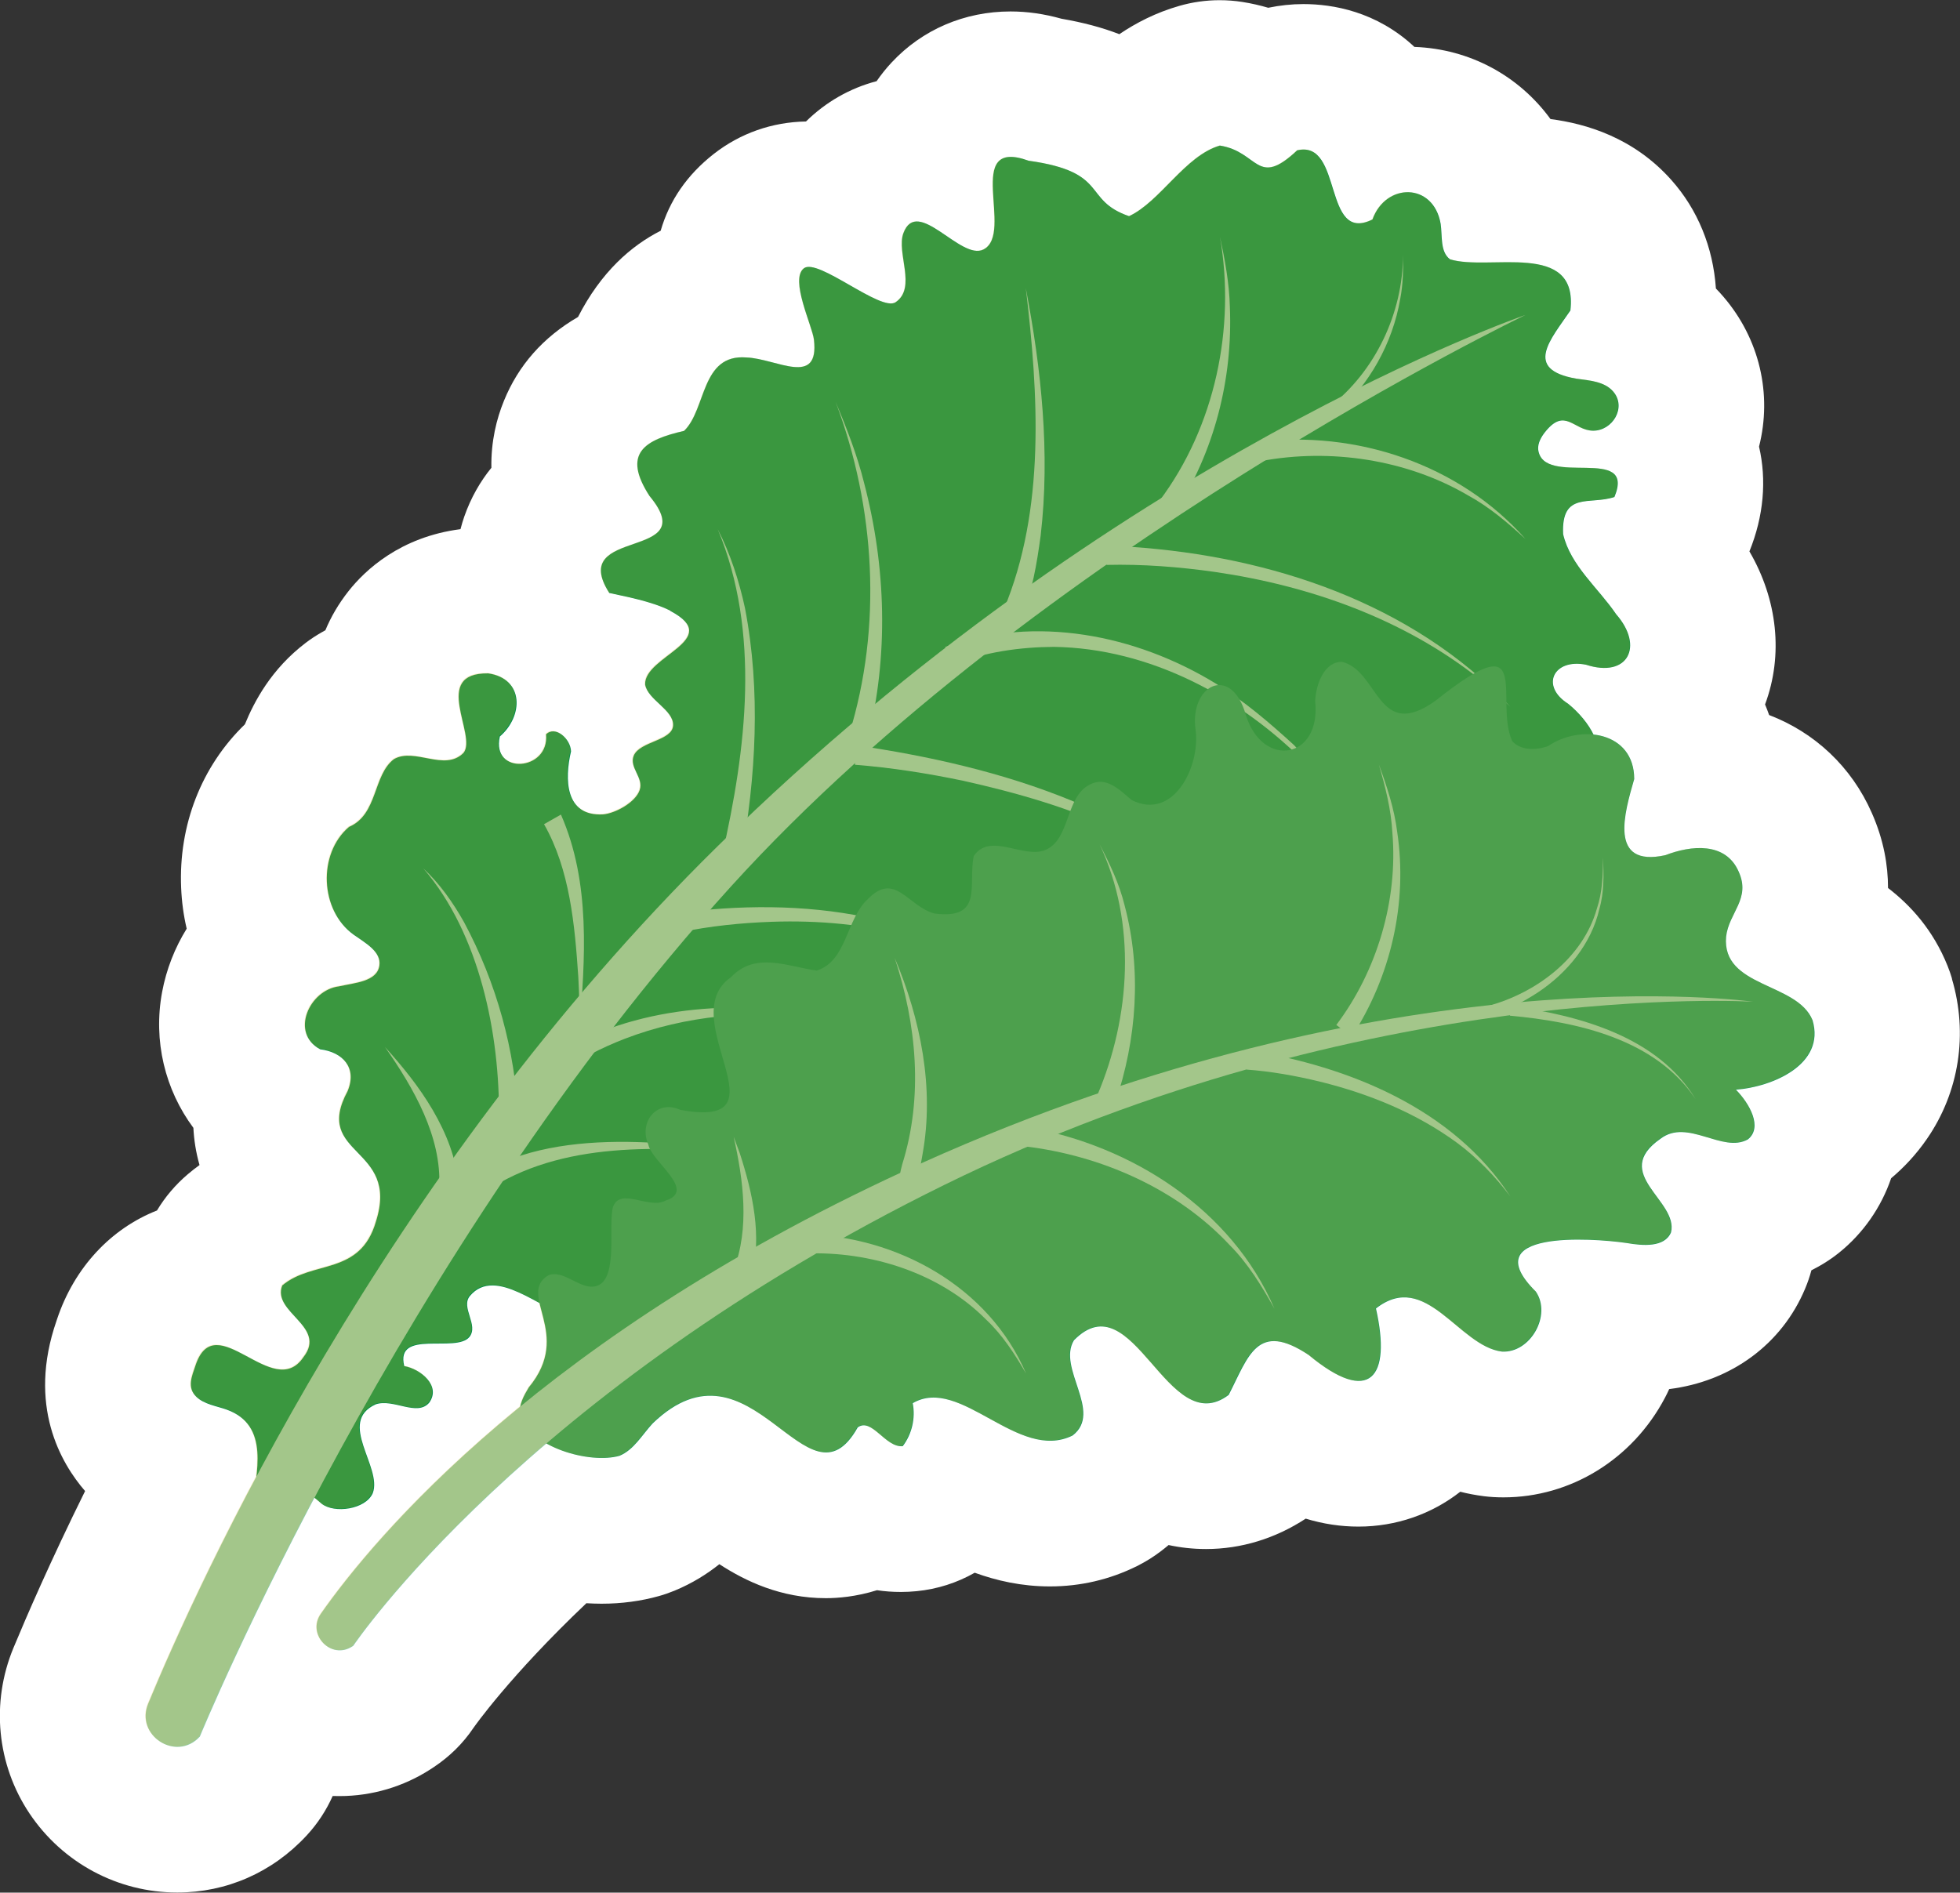 <?xml version="1.0" encoding="UTF-8"?>
<svg xmlns="http://www.w3.org/2000/svg" viewBox="0 0 201.79 194.89">
  <rect x="0" y="0" width="201.79" height="194.89" fill="#333333" stroke="none"/>
  <defs>
    <style>
      .cls-1 {
        fill: #19995c;
      }

      .cls-1, .cls-2, .cls-3, .cls-4, .cls-5 {
        stroke-width: 0px;
      }

      .cls-2 {
        fill: #008d4a;
      }

      .cls-6 {
        isolation: isolate;
      }

      .cls-3 {
        fill: #8cccae;
      }

      .cls-4 {
        fill: #fff;
      }

      .cls-5 {
        fill: #eab520;
        mix-blend-mode: hard-light;
        opacity: .25;
      }
    </style>
  </defs>
  <g class="cls-6">
    <g id="Layer_2" data-name="Layer 2">
      <g id="Blancos">
        <path class="cls-4" d="m200.97,100.78c-.13-.45-.29-.89-.46-1.32-1.48-3.69-3.81-6.24-6.13-8.02,0-2.31-.43-4.93-1.67-7.73-2.09-4.76-5.89-8.29-10.57-10.08-.13-.37-.27-.73-.42-1.09,1.9-5.1,1.28-10.8-1.61-15.76,1.47-3.62,1.79-7.35.99-10.79,1.37-5.4.06-11.1-3.68-15.45-.25-.29-.5-.57-.76-.83-.29-4.25-1.87-8.13-4.6-11.19-3.87-4.34-8.73-5.78-12.43-6.26-3.23-4.43-8.27-7.22-14.01-7.43-3.91-3.66-8.42-4.41-11.43-4.41-1.2,0-2.42.13-3.62.38-.82-.24-1.71-.45-2.67-.6-.77-.12-1.56-.18-2.34-.18-1.41,0-2.81.2-4.16.59-2.4.69-4.43,1.74-6.16,2.91-1.78-.69-3.75-1.21-5.95-1.59-1.79-.5-3.52-.75-5.25-.75-4.74,0-9.09,1.87-12.24,5.25-.59.63-1.1,1.28-1.55,1.93-2.75.72-5.24,2.15-7.27,4.15-3.49.06-6.76,1.21-9.48,3.33-2.75,2.15-4.58,4.8-5.48,7.92-3.05,1.55-6.14,4.25-8.51,8.88-3.58,2.08-6.14,4.97-7.63,8.64-.75,1.83-1.34,4.17-1.29,6.89-1.12,1.38-2.1,3.04-2.8,5.05-.13.38-.26.8-.38,1.27-6.2.8-9.82,4.22-11.52,6.37-1.05,1.33-1.83,2.69-2.39,4.04-.14.07-.28.15-.41.23-.56.32-1.11.68-1.62,1.07-3.55,2.7-5.3,6.05-6.26,8.39-4.46,4.31-6.84,10.37-6.56,16.84.06,1.44.25,2.84.57,4.2-1.22,1.97-2.09,4.17-2.53,6.52-.94,5.05.31,10.08,3.22,13.99.06,1.24.26,2.52.63,3.83-.4.29-.81.61-1.21.95-1.26,1.07-2.33,2.33-3.17,3.73-4.73,1.86-8.51,5.86-10.29,11.2l-.05.15c-3.03,8.74.46,14.68,2.94,17.54-3.59,7.26-6.05,12.96-7.38,16.16-2.33,5.63-1.71,12,1.65,17.03,3.42,5.11,9.11,8.15,15.22,8.15,5.07,0,9.78-2.07,13.27-5.82.04-.04.08-.09.12-.13,1.08-1.18,1.96-2.53,2.61-3.99.24,0,.47.01.71.01,3.33,0,6.59-.97,9.36-2.76l.35-.23c1.63-1.09,2.98-2.41,4.08-4.04.04-.06,3.72-5.33,11.62-12.83.52.03,1.04.05,1.56.05,2.07,0,4.07-.27,5.92-.79.54-.15,1.07-.34,1.59-.55,1.84-.76,3.37-1.73,4.62-2.73,2.69,1.75,6.34,3.5,10.96,3.5,1.21,0,3.1-.14,5.27-.82.78.12,1.61.18,2.48.18.53,0,1.07-.03,1.6-.08,2.13-.21,4.16-.86,5.98-1.9,2.23.81,4.81,1.41,7.74,1.41,3.14,0,6.16-.7,8.96-2.09.88-.44,1.72-.96,2.5-1.56.25-.19.5-.39.76-.61,1.21.26,2.49.41,3.86.41,3.61,0,7.13-1.08,10.26-3.13,1.8.55,3.61.82,5.43.82,3.87,0,7.53-1.28,10.48-3.59.77.2,1.58.35,2.43.46.32.04.64.07.97.09.35.02.7.03,1.05.03,6.92,0,13.29-3.93,16.62-10.25.16-.3.3-.59.44-.9,6.35-.79,11.58-4.59,13.99-10.33.26-.62.48-1.25.65-1.9.25-.13.5-.26.75-.4.73-.41,1.42-.87,2.07-1.39,2.51-2.01,4.37-4.7,5.39-7.69,1.33-1.12,2.59-2.46,3.69-4.06,3.32-4.81,4.25-10.82,2.56-16.5Z"/>
      </g>
      <g id="Productos">
        <g>
          <path class="cls-2" d="m69,62.88c-1.96-1-4.94-1.51-6.27-1.82-4.4-6.89,9.74-3.25,4.14-9.99-2.83-4.38-.54-5.76,3.56-6.7,2.31-2.22,1.71-7.94,6.42-7.56,3.07.11,7.53,3.1,6.95-1.84-.17-1.43-2.51-6.19-1.04-7.34,1.43-1.12,7.94,4.53,9.45,3.49,2.2-1.5.05-5.09.8-7.11,1.43-3.85,5.9,2.86,8.24,1.68,3.25-1.64-2.2-11.62,4.65-9.14,8.38,1.17,5.49,4.03,10.34,5.71,3.21-1.49,5.77-6.23,9.35-7.27,4.02.63,3.77,4.43,7.96.49,4.76-1.12,2.6,9.67,7.75,7.12,1.37-3.81,6.28-3.82,7.02.44.19,1.29-.07,2.87.96,3.66,4,1.25,13.23-2,12.4,5.27-2.04,3-4.87,6.06.59,7.02,1.36.19,2.91.28,3.81,1.32,1.42,1.64-.07,4.06-2.07,4.04s-2.88-2.45-4.94.14c-.4.51-.75,1.12-.71,1.77.44,4.03,10.13-.56,7.85,4.92-2.52.85-5.48-.62-5.28,3.82.75,3.24,3.64,5.56,5.46,8.25,2.89,3.3,1.22,6.6-3.1,5.2-3.35-.67-4.74,2.19-1.84,4.02,2.13,1.73,4.11,4.71,2.64,7.02-2.2,3.45-8.73.54-11.13,3.85-2.34,3.5,3.34,11.58-3.51,12.37-3.27-.58-9.02-2.76-7.41,3.1,1.27,1.34,2.64,2.97.78,4.49-3.62,4.68-8.28-.87-12.17,1.1-2.72,4.28-5.68-3.07-8.9-.91-3.27,2.87-2.6,4.76-7.49,2.74-1.85-.17-3.31,1.43-4.75,2.61-4.34,3-5.49.4-5.71-3.71-4.84-8.25-12.9,3.16-11.83,8.74,1.52,2.92-.4,5.6-3.59,6.25-11.24,1.43,1.46,9.45-7.32,13.88-4.21,2.96-5.01-2.66-6.62-5.25-2.38-3.83-9.44-3.4-10.72,1.37-.99,3.69-.7,6.13-5.25,5.34-2.63-.46-7.43-5.17-10.09-2.01-.98,1.17.93,3-.05,4.22-1.37,1.69-7.66-.84-6.71,3,1.67.29,3.82,2.03,2.57,3.77-1.25,1.46-3.69-.45-5.51.17-4.01,1.84.71,6.46-.3,9.14-.73,1.69-3.97,2.13-5.27,1.09-.34-.27-1.14-1.08-1.63-.99-.4.07-.75.83-1.09,1.14-.59.53-1.21,1.06-1.96,1.34s-1.65.26-2.27-.23c-.09-.07-.18-.16-.22-.26-.05-.13-.04-.28-.02-.42.49-3.81,1.9-8.65-2.59-10.27-1-.36-2.32-.54-3.12-1.32-.99-.97-.45-2.11-.08-3.23,2.06-6.19,8,3.8,11.11-.85,2.48-3.17-3.27-4.59-2.18-7.38,3.11-2.64,8.04-.98,9.65-6.6,2.47-7.76-6.55-6.69-2.92-13.41,1.01-2.43-.52-4.02-2.83-4.31-3.11-1.66-1.13-6.1,1.94-6.48,1.63-.37,3.91-.48,4.16-2.13.22-1.45-1.46-2.34-2.65-3.19-3.47-2.48-3.72-8.33-.48-11.1,2.99-1.28,2.45-5.32,4.63-6.98,2.14-1.23,5.22,1.32,7.16-.64,1.45-1.79-3.39-8.26,2.55-8.19,3.72.55,3.61,4.43,1.19,6.5-.9,4,5.12,3.58,4.76-.22.93-.94,2.52.43,2.57,1.75-.67,2.83-.64,6.73,3.32,6.49,1.24-.11,3.32-1.23,3.75-2.51s-1.12-2.32-.61-3.54c.63-1.49,3.99-1.52,4.05-3.12s-2.61-2.61-2.88-4.2c-.13-2.94,8.17-4.61,2.61-7.57Z"/>
          <path class="cls-3" d="m20.55,178.85c-2.42,2.6-6.65-.14-5.29-3.42,5.01-12.11,23.99-54.25,58.63-88.3,40.91-40.22,83.17-54.7,83.17-54.7,0,0-50.31,24.13-81.79,58.84-34.3,37.81-54.7,87.57-54.7,87.57,0,0,0,0-.02.02Z"/>
          <path class="cls-3" d="m45.22,122.24c.26-5.2-2.64-10.21-5.58-14.42,1.81,2,3.52,4.11,4.91,6.48,1.37,2.36,2.48,5.01,2.67,7.94h-2Z"/>
          <path class="cls-3" d="m51.37,115.17c.1-8.67-1.99-19.03-7.79-25.75,1.7,1.58,3.06,3.52,4.2,5.55,3.33,6.21,5.26,13.17,5.59,20.24,0,0-2-.04-2-.04h0Z"/>
          <path class="cls-3" d="m57.75,83.88c3.08,7.01,2.49,14.86,1.89,22.28.04-1.85,0-3.7-.1-5.54-.36-5.32-.86-11.07-3.53-15.75,0,0,1.74-.99,1.74-.99h0Z"/>
          <path class="cls-3" d="m74.35,88.04c2.48-10.88,3.97-22.96-.46-33.55,1.31,2.55,2.2,5.31,2.81,8.13,1.64,8.55,1.13,17.34-.41,25.89,0,0-1.95-.47-1.95-.47h0Z"/>
          <path class="cls-3" d="m87.42,75.62c3.43-11.07,2.7-23.4-1.39-34.23,1.14,2.7,2.22,5.46,2.93,8.33,2.27,8.65,2.55,17.8.36,26.53,0,0-1.9-.63-1.9-.63h0Z"/>
          <path class="cls-3" d="m103.34,62.77c4.31-10.33,3.57-22.19,2.27-33.1,1.6,8.35,2.52,16.99,1.53,25.48-.4,2.94-.85,5.71-2.02,8.53,0,0-1.78-.91-1.78-.91h0Z"/>
          <path class="cls-3" d="m119.36,51.58c5.73-7.63,7.87-17.81,6.24-27.2.51,2.37.96,4.78,1.02,7.23.31,7.43-1.6,14.91-5.68,21.2,0,0-1.58-1.22-1.58-1.22h0Z"/>
          <path class="cls-3" d="m47.19,122.6c7.33-6.7,20.89-5.26,29.98-3.76-9.03-.81-19.39-1.41-27.22,3.88-.44.34-.94.78-1.18,1.1l-1.58-1.22h0Z"/>
          <path class="cls-3" d="m56.26,109.1c8.23-5.34,18.42-6.21,27.87-4.65,1.33.24,2.65.56,3.97.83-1.34-.19-2.67-.43-4.01-.58-6.62-.71-13.51-.14-19.75,2.26-2.44.94-4.89,2.18-6.84,3.7l-1.25-1.56h0Z"/>
          <path class="cls-3" d="m69.63,94.05c12.7-1.76,27.14-.2,36.75,9.02-7.33-6.45-17.39-8.48-26.91-8.15-3.17.11-6.39.44-9.43,1.08l-.4-1.96h0Z"/>
          <path class="cls-3" d="m88.19,76.76c14.1,2.04,32.01,6.87,40.25,19.38-6.74-9.4-18.44-13.32-29.27-15.74-3.68-.77-7.45-1.36-11.15-1.65,0,0,.17-1.99.17-1.99h0Z"/>
          <path class="cls-3" d="m113.87,56.18c14.24.51,29.03,4.71,39.6,14.59,0,0,2.03,2,2.03,2-.79-.69-2.41-2.2-3.18-2.85-7.79-6.18-17.45-9.6-27.21-11.02-3.71-.53-7.51-.82-11.18-.73,0,0-.06-2-.06-2h0Z"/>
          <path class="cls-3" d="m97.32,66.62c9.33-3.31,19.59-1.27,27.82,3.75,2.94,1.8,5.55,4.04,8.08,6.35.99,1.05,2.75,2.98,3.76,4.05,0,0,3.84,4.99,3.84,4.99l-4.03-4.82-2.22-2.21c-6.84-6.96-16.17-11.97-26.06-12.12-3.47.02-7.21.53-10.37,1.85,0,0-.82-1.83-.82-1.83h0Z"/>
          <path class="cls-3" d="m129.44,45.52c10.16-1.27,20.82,2.29,27.62,9.99-1.84-1.69-3.75-3.32-5.94-4.51-6.3-3.69-14.17-4.86-21.29-3.52,0,0-.39-1.96-.39-1.96h0Z"/>
          <path class="cls-3" d="m136.88,41.9c4.73-3.69,7.56-9.68,7.57-15.68.03,1.52,0,3.06-.29,4.56-.79,4.58-3.17,8.84-6.68,11.92,0,0-.6-.8-.6-.8h0Z"/>
          <path class="cls-1" d="m70.02,114.28c11.41,2.11-.8-9.45,5.23-13.65,2.55-2.69,5.87-1.08,8.84-.69,3.1-.97,3.04-5.34,5.24-7.34,2.83-2.94,4.13.76,6.9,1.47,5.07.64,3.41-2.98,4.02-5.92,1.68-2.5,5.14.32,7.38-.63,2.57-1.07,2.05-5.45,4.53-6.71,1.74-.95,3.12.55,4.36,1.58,4.32,2.16,7.07-3.51,6.57-7.22-.67-4.62,3.68-6.86,5.18-1.53,1.73,5.54,7.78,4.56,7.13-1.47.1-1.8.96-4.03,2.76-4.02,3.83.92,3.63,8.3,9.64,4,10.27-8.19,5.99-.12,7.88,4.15.86.99,2.43.97,3.68.54,3.38-2.31,8.89-1.5,8.89,3.38-.99,3.44-2.7,9.14,3.21,7.84,2.64-1.02,6.21-1.39,7.55,1.71,1.26,2.8-1.02,4.21-1.3,6.68-.47,5.27,7.32,4.68,8.9,8.61,1.35,4.55-4.14,6.87-7.89,7.15,1.4,1.42,2.79,3.88,1.23,5.12-2.61,1.46-6.2-2.2-8.99-.07-5.19,3.6,1.87,6.37,1.08,9.64-.66,1.57-2.89,1.39-4.56,1.1-3.71-.54-15.72-1.31-9.36,5,1.66,2.42-.56,6.35-3.49,6.18-4.46-.55-7.82-8.48-12.97-4.44,1.61,7.12-.62,10.02-6.92,4.79-5.31-3.53-6.18.1-8.24,4.11-6.32,4.77-9.79-11.86-15.93-5.63-1.76,2.88,3.01,7.39-.14,9.81-5.62,2.78-11.53-6.21-16.46-3.33.3,1.53-.08,3.19-1.03,4.43-1.78.17-3.17-2.97-4.63-1.94-5.21,9.3-10.9-10.25-21.12-.4-1.09,1.18-1.93,2.72-3.41,3.33-3.07.87-9.26-.87-10.26-4.26-.11-.99.41-1.93.92-2.78,4.62-5.56-1.28-9.58,2.03-11.56,1.67-.62,3.41,1.72,5.07,1.07,2.12-.84,1.06-6.31,1.57-8.09.74-2.09,3.73.28,5.4-.66,3.27-1.02-1.41-3.99-1.76-5.76-1.02-2.33.87-4.69,3.28-3.59Z"/>
          <path class="cls-3" d="m36.37,169.48s17.57-26.18,60.88-47.48c43.31-21.3,83.23-18.85,83.23-18.85,0,0-37-5.28-85.64,16.64-38.94,17.55-56.39,38.66-61.8,46.38-1.49,2.12,1.04,4.79,3.22,3.38.04-.02.08-.05.11-.07Z"/>
          <path class="cls-3" d="m75.52,130.79c1.68-4.32,1.01-9.3.01-13.74,0,0,.63,1.69.63,1.69,1.33,4.1,2.33,8.54,1.2,12.83,0,0-1.84-.78-1.84-.78h0Z"/>
          <path class="cls-3" d="m92.97,122.18c-.58-.74-.25-1.55-.08-2.29,2.18-6.95,1.48-14.38-.78-21.26,2.66,6.29,4.11,13.39,2.87,20.22-.08.55-.36,1.78-.36,2.32-.02.05.08-.02-.15-.32l-1.49,1.33h0Z"/>
          <path class="cls-3" d="m82.78,127.09c9.54.18,19.05,5.4,22.86,14.35-1.17-2.01-2.43-3.98-4.12-5.56-4.78-4.83-11.96-7.07-18.64-6.8,0,0-.1-2-.1-2h0Z"/>
          <path class="cls-3" d="m105.74,116.06c10.77,1.9,21.07,8.46,25.47,18.7-1.32-2.35-2.73-4.67-4.63-6.57-5.41-5.79-13.27-9.22-21.05-10.14,0,0,.21-1.99.21-1.99h0Z"/>
          <path class="cls-3" d="m128.53,108.15c10.31,1.65,21.1,6.01,26.97,15.06-1.58-2.09-3.4-3.98-5.49-5.53-4.19-3.07-9.06-5.05-14.08-6.29-2.49-.61-5.08-1.07-7.58-1.25l.17-1.99h0Z"/>
          <path class="cls-3" d="m155.53,103.59c7.05.97,15.14,3.14,19.04,9.6-4.11-6.18-12.16-7.97-19.11-8.6,0,0,.07-1,.07-1h0Z"/>
          <path class="cls-3" d="m112.97,112.79c3.43-8.07,4.07-17.77.24-25.84,1.04,1.99,2.03,4.05,2.57,6.27,1.78,6.68,1.26,13.81-.97,20.36,0,0-1.84-.79-1.84-.79h0Z"/>
          <path class="cls-3" d="m137.58,105.54c4.18-5.54,6.36-12.83,5.77-19.8-.13-2.38-.72-4.71-1.39-7.01.83,2.24,1.59,4.55,1.89,6.95,1.09,7.3-.65,14.87-4.69,21.08,0,0-1.58-1.22-1.58-1.22h0Z"/>
          <path class="cls-3" d="m153.15,103.6c4.98-1.33,9.82-4.92,11.26-10.05.57-1.69.63-3.49.62-5.28.09,1.78.13,3.6-.37,5.34-.82,3.56-3.3,6.57-6.31,8.57-1.53,1.01-3.15,1.82-4.95,2.38l-.24-.97h0Z"/>
          <path class="cls-5" d="m186.59,105.06c-1.58-3.93-9.36-3.34-8.9-8.61.28-2.47,2.56-3.87,1.3-6.68-1.35-3.1-4.91-2.72-7.55-1.71-5.91,1.3-4.2-4.4-3.21-7.84,0-2.88-1.92-4.33-4.19-4.57-.59-1.21-1.58-2.35-2.62-3.19-2.89-1.83-1.51-4.69,1.84-4.02,4.33,1.41,5.99-1.9,3.1-5.2-1.82-2.69-4.71-5.01-5.46-8.25-.2-4.44,2.76-2.97,5.28-3.82,2.27-5.48-7.41-.89-7.85-4.92-.04-.65.3-1.26.71-1.77,2.05-2.59,2.89-.16,4.94-.14,1.99.02,3.48-2.4,2.07-4.04-.9-1.04-2.44-1.13-3.81-1.32-5.46-.95-2.63-4.02-.59-7.02.83-7.27-8.4-4.02-12.4-5.27-1.03-.8-.77-2.37-.96-3.66-.74-4.26-5.65-4.24-7.02-.44-5.15,2.56-2.99-8.24-7.75-7.12-4.19,3.94-3.94.15-7.96-.49-3.58,1.03-6.14,5.78-9.35,7.27-4.85-1.68-1.96-4.54-10.34-5.71-6.85-2.48-1.41,7.5-4.65,9.14-2.33,1.18-6.81-5.52-8.24-1.68-.75,2.02,1.4,5.62-.8,7.11-1.51,1.03-8.02-4.61-9.45-3.49-1.46,1.14.88,5.91,1.04,7.34.58,4.94-3.88,1.95-6.95,1.84-4.71-.37-4.11,5.34-6.42,7.56-4.1.94-6.38,2.33-3.56,6.7,5.6,6.74-8.54,3.09-4.14,9.98,1.34.31,4.32.82,6.27,1.82,5.57,2.97-2.74,4.64-2.61,7.57.27,1.59,2.93,2.64,2.88,4.2-.06,1.6-3.42,1.62-4.05,3.12-.51,1.22,1.04,2.23.61,3.54-.43,1.28-2.51,2.4-3.75,2.51-3.96.25-3.99-3.66-3.32-6.49-.05-1.32-1.65-2.68-2.57-1.75.36,3.8-5.65,4.22-4.76.22,2.42-2.07,2.53-5.96-1.19-6.5-5.94-.08-1.1,6.4-2.55,8.19-1.94,1.96-5.01-.59-7.16.64-2.18,1.66-1.64,5.7-4.63,6.98-3.24,2.77-2.99,8.62.48,11.1,1.19.85,2.87,1.74,2.65,3.19-.25,1.65-2.53,1.76-4.16,2.13-3.07.38-5.05,4.82-1.94,6.48,2.31.29,3.84,1.88,2.83,4.31-3.63,6.73,5.39,5.65,2.92,13.41-1.62,5.62-6.55,3.97-9.65,6.6-1.09,2.8,4.66,4.22,2.18,7.38-3.11,4.66-9.05-5.34-11.11.85-.37,1.12-.91,2.27.08,3.23.79.77,2.12.95,3.12,1.32,3.25,1.17,3.41,4.04,3.06,6.97-5.61,10.52-9.29,18.92-11.11,23.33-1.36,3.28,2.88,6.03,5.29,3.42.01-.01.02-.02.02-.02,0,0,4.13-10.08,11.8-24.6.29.22.55.47.72.6,1.3,1.04,4.54.61,5.27-1.09,1.01-2.68-3.71-7.3.3-9.14,1.82-.62,4.26,1.29,5.51-.17,1.25-1.75-.89-3.48-2.57-3.77-.95-3.84,5.35-1.32,6.71-3,.98-1.21-.93-3.05.05-4.22,1.84-2.19,4.71-.61,7.17.72.48,2.17,1.89,5.12-1.1,8.72-.37.62-.73,1.28-.87,1.97-11.26,9.21-17.62,17.19-20.52,21.33-1.49,2.12,1.04,4.79,3.22,3.38.04-.02.08-.05.11-.07,0,0,6.08-9.05,19.88-20.84,2.34,1.32,5.56,1.83,7.52,1.27,1.49-.61,2.32-2.15,3.41-3.33,10.23-9.85,15.91,9.69,21.12.4,1.46-1.03,2.85,2.11,4.63,1.94.95-1.24,1.33-2.9,1.03-4.43,4.93-2.88,10.84,6.11,16.46,3.33,3.15-2.42-1.62-6.94.14-9.81,6.14-6.23,9.61,10.39,15.93,5.63,2.06-4.01,2.92-7.63,8.24-4.11,6.29,5.23,8.53,2.34,6.92-4.79,5.15-4.04,8.51,3.89,12.97,4.44,2.93.17,5.15-3.76,3.49-6.18-6.35-6.31,5.66-5.54,9.36-5,1.67.28,3.9.46,4.56-1.1.79-3.27-6.27-6.04-1.08-9.64,2.79-2.13,6.37,1.53,8.99.07,1.56-1.25.17-3.71-1.23-5.12,3.75-.28,9.24-2.6,7.89-7.15Z"/>
        </g>
      </g>
    </g>
  </g>
</svg>
